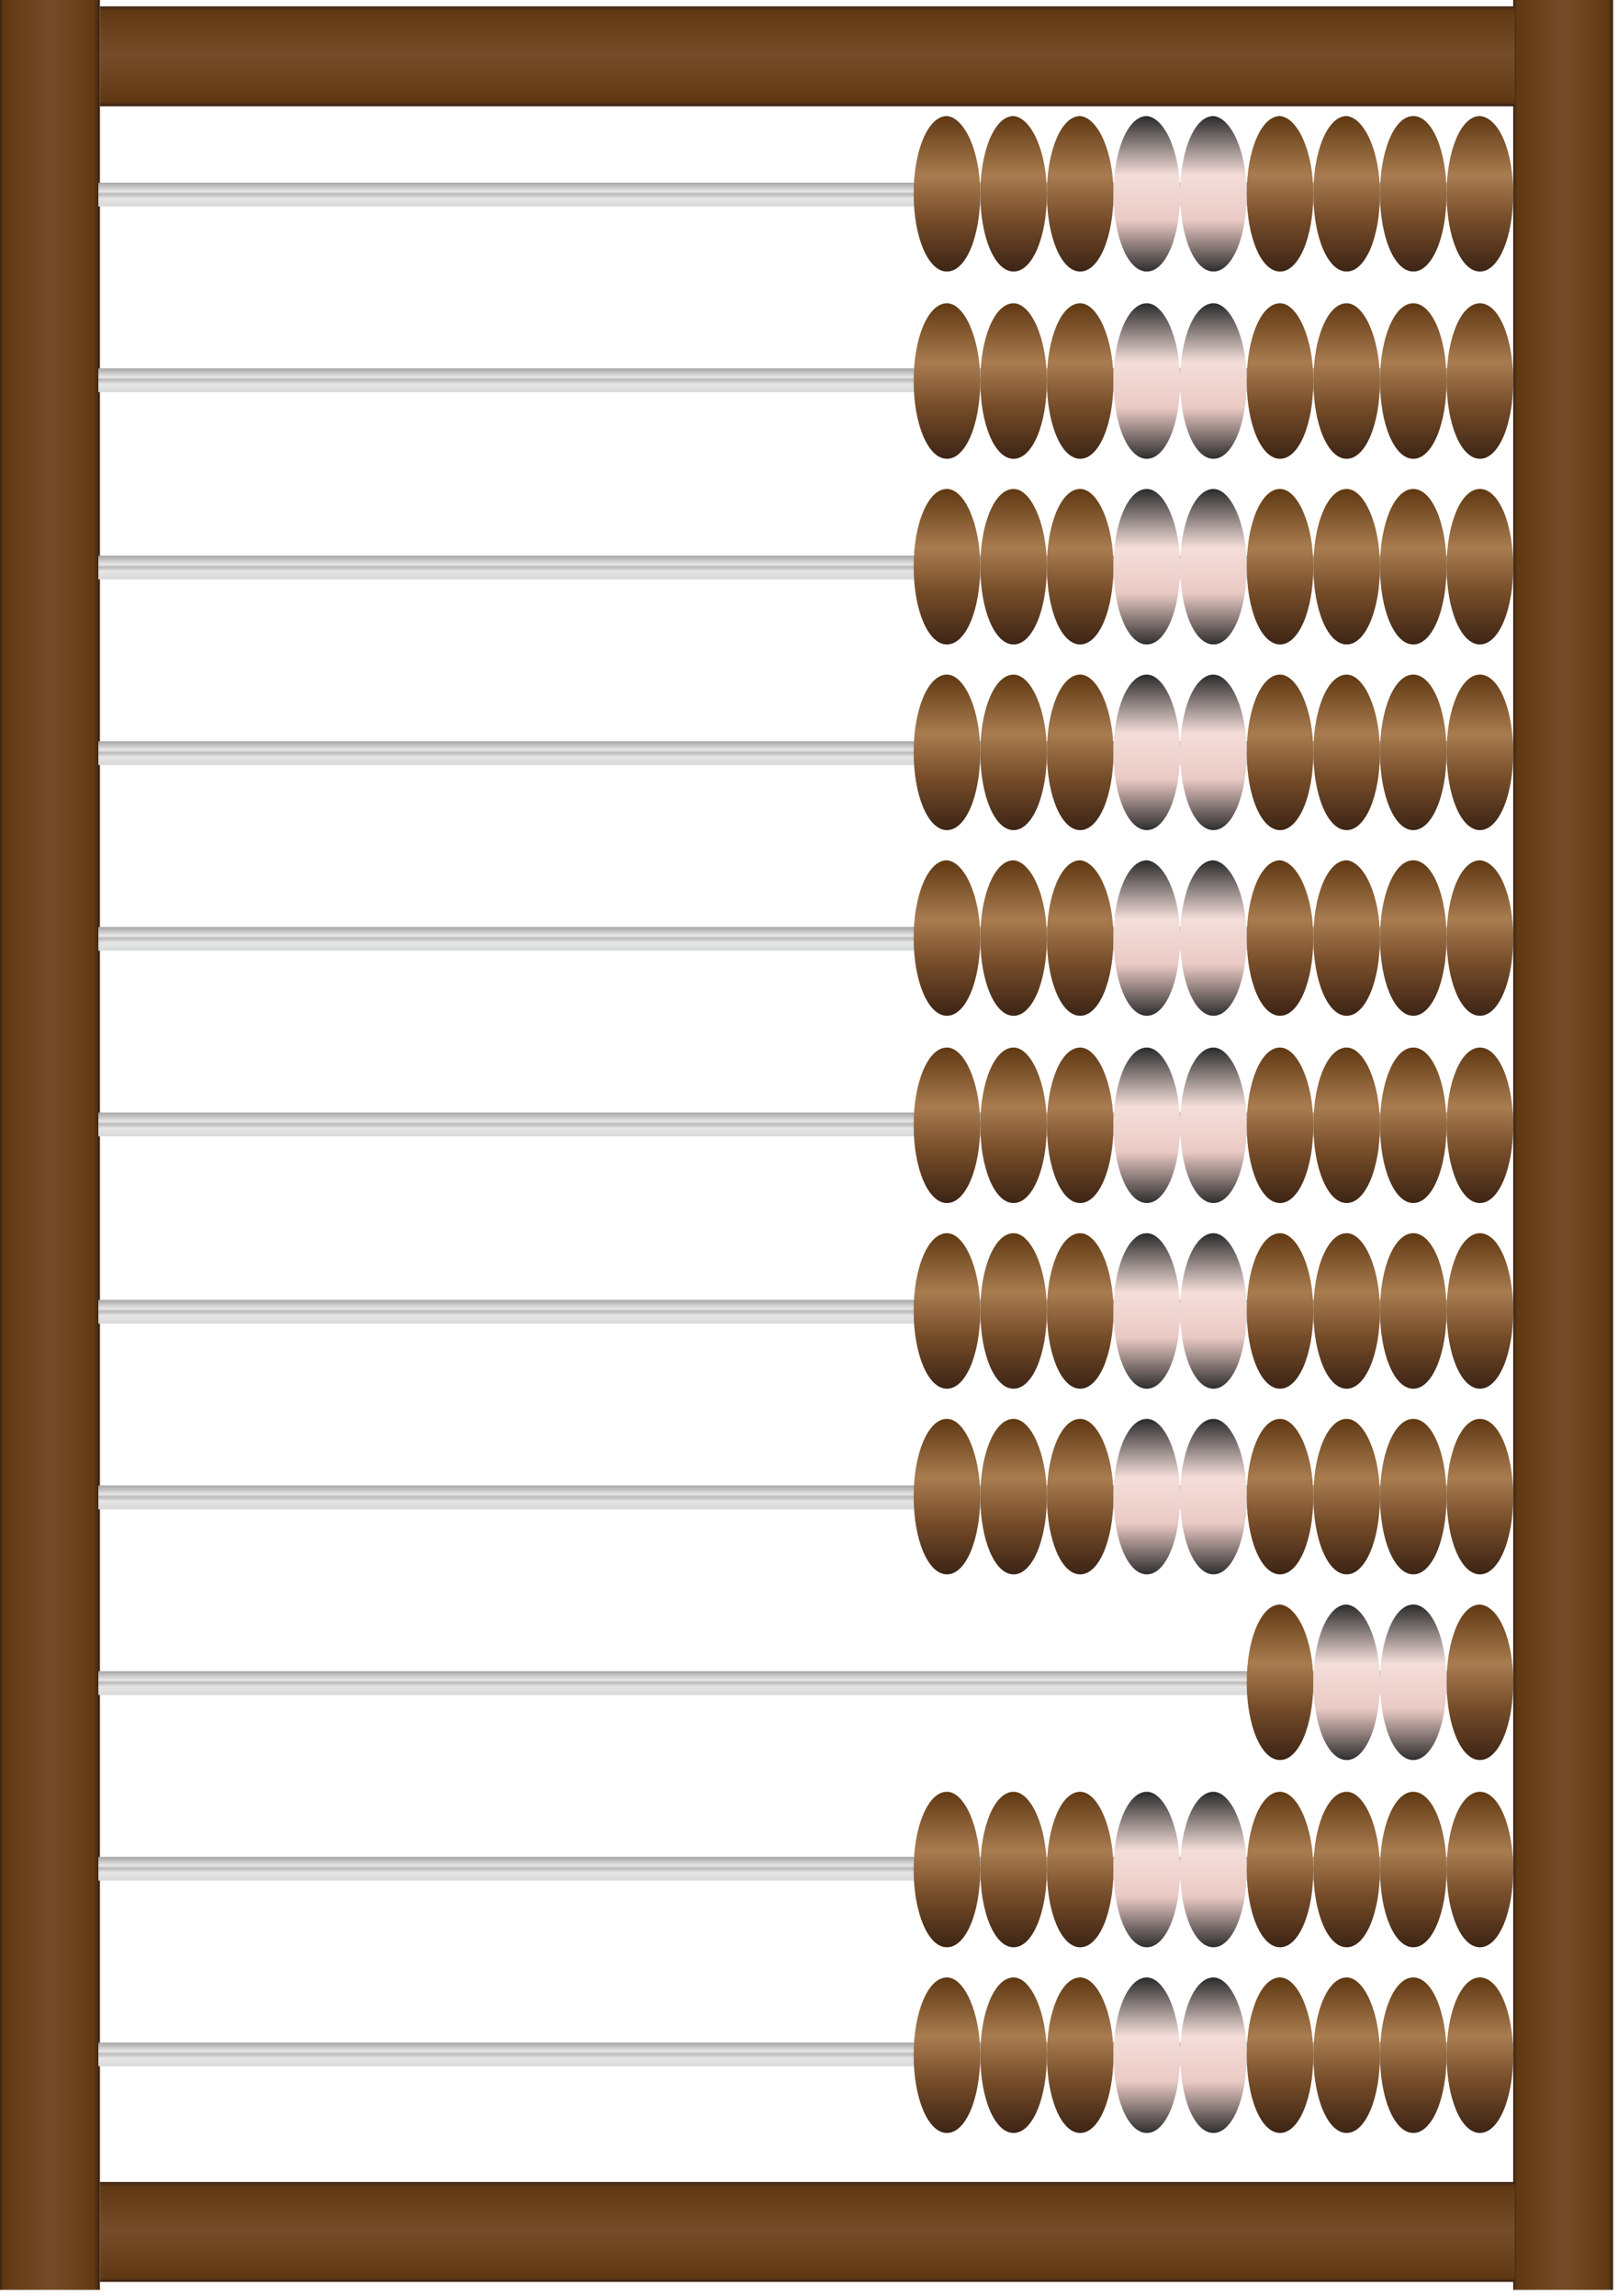 <svg width="263" height="373" viewBox="0 0 263 373" fill="none" xmlns="http://www.w3.org/2000/svg">
<path d="M16.243 0H0V372.043H16.243V0Z" fill="url(#paint0_linear)"/>
<path d="M262.205 0H245.962V372.043H262.205V0Z" fill="url(#paint1_linear)"/>
<path d="M246.221 1.031H16.24V17.274H246.221V1.031Z" fill="url(#paint2_linear)"/>
<path d="M246.221 354.511H16.24V370.754H246.221V354.511Z" fill="url(#paint3_linear)"/>
<path d="M245.971 29.681H15.99V33.548H245.971V29.681Z" fill="url(#paint4_linear)"/>
<path d="M159.336 31.486C159.336 38.447 157.016 44.12 153.922 44.12C150.828 44.12 148.508 38.447 148.508 31.486C148.508 24.525 150.828 18.852 153.922 18.852C156.758 19.11 159.336 24.525 159.336 31.486Z" fill="url(#paint5_linear)"/>
<path d="M170.169 31.486C170.169 38.447 167.848 44.12 164.754 44.12C161.66 44.12 159.34 38.447 159.34 31.486C159.34 24.525 161.66 18.852 164.754 18.852C167.59 19.11 170.169 24.525 170.169 31.486Z" fill="url(#paint6_linear)"/>
<path d="M180.995 31.486C180.995 38.447 178.674 44.12 175.58 44.12C172.486 44.12 170.166 38.447 170.166 31.486C170.166 24.525 172.486 18.852 175.58 18.852C178.416 19.11 180.995 24.525 180.995 31.486Z" fill="url(#paint7_linear)"/>
<path d="M191.827 31.486C191.827 38.447 189.506 44.12 186.412 44.12C183.318 44.12 180.998 38.447 180.998 31.486C180.998 24.525 183.318 18.852 186.412 18.852C189.249 19.11 191.827 24.525 191.827 31.486Z" fill="url(#paint8_linear)"/>
<path d="M202.655 31.486C202.655 38.447 200.334 44.12 197.241 44.12C194.147 44.12 191.826 38.447 191.826 31.486C191.826 24.525 194.147 18.852 197.241 18.852C200.077 19.11 202.655 24.525 202.655 31.486Z" fill="url(#paint9_linear)"/>
<path d="M213.479 31.486C213.479 38.447 211.159 44.12 208.065 44.12C204.971 44.12 202.65 38.447 202.65 31.486C202.65 24.525 204.971 18.852 208.065 18.852C210.901 19.11 213.479 24.525 213.479 31.486Z" fill="url(#paint10_linear)"/>
<path d="M224.311 31.486C224.311 38.447 221.991 44.12 218.897 44.12C215.803 44.12 213.482 38.447 213.482 31.486C213.482 24.525 215.803 18.852 218.897 18.852C221.733 19.11 224.311 24.525 224.311 31.486Z" fill="url(#paint11_linear)"/>
<path d="M235.139 31.486C235.139 38.447 232.819 44.12 229.725 44.12C226.631 44.12 224.311 38.447 224.311 31.486C224.311 24.525 226.631 18.852 229.725 18.852C232.819 18.852 235.139 24.525 235.139 31.486Z" fill="url(#paint12_linear)"/>
<path d="M245.969 31.486C245.969 38.447 243.649 44.12 240.555 44.12C237.461 44.12 235.141 38.447 235.141 31.486C235.141 24.525 237.461 18.852 240.555 18.852C243.649 19.11 245.969 24.525 245.969 31.486Z" fill="url(#paint13_linear)"/>
<path d="M245.971 59.847H15.99V63.714H245.971V59.847Z" fill="url(#paint14_linear)"/>
<path d="M159.336 61.91C159.336 68.871 157.016 74.543 153.922 74.543C150.828 74.543 148.508 68.871 148.508 61.91C148.508 54.949 150.828 49.276 153.922 49.276C156.758 49.276 159.336 54.949 159.336 61.91Z" fill="url(#paint15_linear)"/>
<path d="M170.169 61.91C170.169 68.871 167.848 74.543 164.754 74.543C161.66 74.543 159.34 68.871 159.34 61.91C159.34 54.949 161.66 49.276 164.754 49.276C167.59 49.276 170.169 54.949 170.169 61.91Z" fill="url(#paint16_linear)"/>
<path d="M180.995 61.91C180.995 68.871 178.674 74.543 175.58 74.543C172.486 74.543 170.166 68.871 170.166 61.91C170.166 54.949 172.486 49.276 175.58 49.276C178.416 49.276 180.995 54.949 180.995 61.91Z" fill="url(#paint17_linear)"/>
<path d="M191.827 61.91C191.827 68.871 189.506 74.543 186.412 74.543C183.318 74.543 180.998 68.871 180.998 61.91C180.998 54.949 183.318 49.276 186.412 49.276C189.249 49.276 191.827 54.949 191.827 61.91Z" fill="url(#paint18_linear)"/>
<path d="M202.655 61.91C202.655 68.871 200.334 74.543 197.241 74.543C194.147 74.543 191.826 68.871 191.826 61.91C191.826 54.949 194.147 49.276 197.241 49.276C200.077 49.276 202.655 54.949 202.655 61.91Z" fill="url(#paint19_linear)"/>
<path d="M213.479 61.91C213.479 68.871 211.159 74.543 208.065 74.543C204.971 74.543 202.65 68.871 202.65 61.91C202.65 54.949 204.971 49.276 208.065 49.276C210.901 49.276 213.479 54.949 213.479 61.91Z" fill="url(#paint20_linear)"/>
<path d="M224.311 61.91C224.311 68.871 221.991 74.543 218.897 74.543C215.803 74.543 213.482 68.871 213.482 61.91C213.482 54.949 215.803 49.276 218.897 49.276C221.733 49.276 224.311 54.949 224.311 61.91Z" fill="url(#paint21_linear)"/>
<path d="M235.139 61.91C235.139 68.871 232.819 74.543 229.725 74.543C226.631 74.543 224.311 68.871 224.311 61.91C224.311 54.949 226.631 49.276 229.725 49.276C232.819 49.276 235.139 54.949 235.139 61.91Z" fill="url(#paint22_linear)"/>
<path d="M245.969 61.91C245.969 68.871 243.649 74.543 240.555 74.543C237.461 74.543 235.141 68.871 235.141 61.91C235.141 54.949 237.461 49.276 240.555 49.276C243.649 49.276 245.969 54.949 245.969 61.91Z" fill="url(#paint23_linear)"/>
<path d="M245.971 90.27H15.99V94.138H245.971V90.27Z" fill="url(#paint24_linear)"/>
<path d="M159.336 92.075C159.336 99.036 157.016 104.709 153.922 104.709C150.828 104.709 148.508 99.036 148.508 92.075C148.508 85.114 150.828 79.442 153.922 79.442C156.758 79.442 159.336 85.114 159.336 92.075Z" fill="url(#paint25_linear)"/>
<path d="M170.169 92.075C170.169 99.036 167.848 104.709 164.754 104.709C161.66 104.709 159.34 99.036 159.34 92.075C159.34 85.114 161.66 79.442 164.754 79.442C167.59 79.442 170.169 85.114 170.169 92.075Z" fill="url(#paint26_linear)"/>
<path d="M180.995 92.075C180.995 99.036 178.674 104.709 175.58 104.709C172.486 104.709 170.166 99.036 170.166 92.075C170.166 85.114 172.486 79.442 175.58 79.442C178.416 79.442 180.995 85.114 180.995 92.075Z" fill="url(#paint27_linear)"/>
<path d="M191.827 92.075C191.827 99.036 189.506 104.709 186.412 104.709C183.318 104.709 180.998 99.036 180.998 92.075C180.998 85.114 183.318 79.442 186.412 79.442C189.249 79.442 191.827 85.114 191.827 92.075Z" fill="url(#paint28_linear)"/>
<path d="M202.655 92.075C202.655 99.036 200.334 104.709 197.241 104.709C194.147 104.709 191.826 99.036 191.826 92.075C191.826 85.114 194.147 79.442 197.241 79.442C200.077 79.442 202.655 85.114 202.655 92.075Z" fill="url(#paint29_linear)"/>
<path d="M213.479 92.075C213.479 99.036 211.159 104.709 208.065 104.709C204.971 104.709 202.65 99.036 202.65 92.075C202.65 85.114 204.971 79.442 208.065 79.442C210.901 79.442 213.479 85.114 213.479 92.075Z" fill="url(#paint30_linear)"/>
<path d="M224.311 92.075C224.311 99.036 221.991 104.709 218.897 104.709C215.803 104.709 213.482 99.036 213.482 92.075C213.482 85.114 215.803 79.442 218.897 79.442C221.733 79.442 224.311 85.114 224.311 92.075Z" fill="url(#paint31_linear)"/>
<path d="M235.139 92.075C235.139 99.036 232.819 104.709 229.725 104.709C226.631 104.709 224.311 99.036 224.311 92.075C224.311 85.114 226.631 79.442 229.725 79.442C232.819 79.442 235.139 85.114 235.139 92.075Z" fill="url(#paint32_linear)"/>
<path d="M245.969 92.075C245.969 99.036 243.649 104.709 240.555 104.709C237.461 104.709 235.141 99.036 235.141 92.075C235.141 85.114 237.461 79.442 240.555 79.442C243.649 79.442 245.969 85.114 245.969 92.075Z" fill="url(#paint33_linear)"/>
<path d="M245.971 120.436H15.99V124.303H245.971V120.436Z" fill="url(#paint34_linear)"/>
<path d="M159.336 122.241C159.336 129.202 157.016 134.874 153.922 134.874C150.828 134.874 148.508 129.202 148.508 122.241C148.508 115.28 150.828 109.607 153.922 109.607C156.758 109.607 159.336 115.28 159.336 122.241Z" fill="url(#paint35_linear)"/>
<path d="M170.169 122.241C170.169 129.202 167.848 134.874 164.754 134.874C161.66 134.874 159.34 129.202 159.34 122.241C159.34 115.28 161.66 109.607 164.754 109.607C167.59 109.607 170.169 115.28 170.169 122.241Z" fill="url(#paint36_linear)"/>
<path d="M180.995 122.241C180.995 129.202 178.674 134.874 175.58 134.874C172.486 134.874 170.166 129.202 170.166 122.241C170.166 115.28 172.486 109.607 175.58 109.607C178.416 109.607 180.995 115.28 180.995 122.241Z" fill="url(#paint37_linear)"/>
<path d="M191.827 122.241C191.827 129.202 189.506 134.874 186.412 134.874C183.318 134.874 180.998 129.202 180.998 122.241C180.998 115.28 183.318 109.607 186.412 109.607C189.249 109.607 191.827 115.28 191.827 122.241Z" fill="url(#paint38_linear)"/>
<path d="M202.655 122.241C202.655 129.202 200.334 134.874 197.241 134.874C194.147 134.874 191.826 129.202 191.826 122.241C191.826 115.28 194.147 109.607 197.241 109.607C200.077 109.607 202.655 115.28 202.655 122.241Z" fill="url(#paint39_linear)"/>
<path d="M213.479 122.241C213.479 129.202 211.159 134.874 208.065 134.874C204.971 134.874 202.65 129.202 202.65 122.241C202.65 115.28 204.971 109.607 208.065 109.607C210.901 109.607 213.479 115.28 213.479 122.241Z" fill="url(#paint40_linear)"/>
<path d="M224.311 122.241C224.311 129.202 221.991 134.874 218.897 134.874C215.803 134.874 213.482 129.202 213.482 122.241C213.482 115.28 215.803 109.607 218.897 109.607C221.733 109.607 224.311 115.28 224.311 122.241Z" fill="url(#paint41_linear)"/>
<path d="M235.139 122.241C235.139 129.202 232.819 134.874 229.725 134.874C226.631 134.874 224.311 129.202 224.311 122.241C224.311 115.28 226.631 109.607 229.725 109.607C232.819 109.607 235.139 115.28 235.139 122.241Z" fill="url(#paint42_linear)"/>
<path d="M245.969 122.241C245.969 129.202 243.649 134.874 240.555 134.874C237.461 134.874 235.141 129.202 235.141 122.241C235.141 115.28 237.461 109.607 240.555 109.607C243.649 109.607 245.969 115.28 245.969 122.241Z" fill="url(#paint43_linear)"/>
<path d="M245.971 150.602H15.99V154.469H245.971V150.602Z" fill="url(#paint44_linear)"/>
<path d="M159.336 152.407C159.336 159.368 157.016 165.04 153.922 165.04C150.828 165.04 148.508 159.368 148.508 152.407C148.508 145.445 150.828 139.773 153.922 139.773C156.758 140.031 159.336 145.445 159.336 152.407Z" fill="url(#paint45_linear)"/>
<path d="M170.169 152.407C170.169 159.368 167.848 165.04 164.754 165.04C161.66 165.04 159.34 159.368 159.34 152.407C159.34 145.445 161.66 139.773 164.754 139.773C167.59 140.031 170.169 145.445 170.169 152.407Z" fill="url(#paint46_linear)"/>
<path d="M180.995 152.407C180.995 159.368 178.674 165.04 175.58 165.04C172.486 165.04 170.166 159.368 170.166 152.407C170.166 145.445 172.486 139.773 175.58 139.773C178.416 140.031 180.995 145.445 180.995 152.407Z" fill="url(#paint47_linear)"/>
<path d="M191.827 152.407C191.827 159.368 189.506 165.04 186.412 165.04C183.318 165.04 180.998 159.368 180.998 152.407C180.998 145.445 183.318 139.773 186.412 139.773C189.249 140.031 191.827 145.445 191.827 152.407Z" fill="url(#paint48_linear)"/>
<path d="M202.655 152.407C202.655 159.368 200.334 165.04 197.241 165.04C194.147 165.04 191.826 159.368 191.826 152.407C191.826 145.445 194.147 139.773 197.241 139.773C200.077 140.031 202.655 145.445 202.655 152.407Z" fill="url(#paint49_linear)"/>
<path d="M213.479 152.407C213.479 159.368 211.159 165.04 208.065 165.04C204.971 165.04 202.65 159.368 202.65 152.407C202.65 145.445 204.971 139.773 208.065 139.773C210.901 140.031 213.479 145.445 213.479 152.407Z" fill="url(#paint50_linear)"/>
<path d="M224.311 152.407C224.311 159.368 221.991 165.04 218.897 165.04C215.803 165.04 213.482 159.368 213.482 152.407C213.482 145.445 215.803 139.773 218.897 139.773C221.733 140.031 224.311 145.445 224.311 152.407Z" fill="url(#paint51_linear)"/>
<path d="M235.139 152.407C235.139 159.368 232.819 165.04 229.725 165.04C226.631 165.04 224.311 159.368 224.311 152.407C224.311 145.445 226.631 139.773 229.725 139.773C232.819 139.773 235.139 145.445 235.139 152.407Z" fill="url(#paint52_linear)"/>
<path d="M245.969 152.407C245.969 159.368 243.649 165.04 240.555 165.04C237.461 165.04 235.141 159.368 235.141 152.407C235.141 145.445 237.461 139.773 240.555 139.773C243.649 140.031 245.969 145.445 245.969 152.407Z" fill="url(#paint53_linear)"/>
<path d="M245.971 180.768H15.99V184.635H245.971V180.768Z" fill="url(#paint54_linear)"/>
<path d="M159.336 182.83C159.336 189.792 157.016 195.464 153.922 195.464C150.828 195.464 148.508 189.792 148.508 182.83C148.508 175.869 150.828 170.197 153.922 170.197C156.758 170.197 159.336 175.869 159.336 182.83Z" fill="url(#paint55_linear)"/>
<path d="M170.169 182.83C170.169 189.792 167.848 195.464 164.754 195.464C161.66 195.464 159.34 189.792 159.34 182.83C159.34 175.869 161.66 170.197 164.754 170.197C167.59 170.197 170.169 175.869 170.169 182.83Z" fill="url(#paint56_linear)"/>
<path d="M180.995 182.83C180.995 189.792 178.674 195.464 175.58 195.464C172.486 195.464 170.166 189.792 170.166 182.83C170.166 175.869 172.486 170.197 175.58 170.197C178.416 170.197 180.995 175.869 180.995 182.83Z" fill="url(#paint57_linear)"/>
<path d="M191.827 182.83C191.827 189.792 189.506 195.464 186.412 195.464C183.318 195.464 180.998 189.792 180.998 182.83C180.998 175.869 183.318 170.197 186.412 170.197C189.249 170.197 191.827 175.869 191.827 182.83Z" fill="url(#paint58_linear)"/>
<path d="M202.655 182.83C202.655 189.792 200.334 195.464 197.241 195.464C194.147 195.464 191.826 189.792 191.826 182.83C191.826 175.869 194.147 170.197 197.241 170.197C200.077 170.197 202.655 175.869 202.655 182.83Z" fill="url(#paint59_linear)"/>
<path d="M213.479 182.83C213.479 189.792 211.159 195.464 208.065 195.464C204.971 195.464 202.65 189.792 202.65 182.83C202.65 175.869 204.971 170.197 208.065 170.197C210.901 170.197 213.479 175.869 213.479 182.83Z" fill="url(#paint60_linear)"/>
<path d="M224.311 182.83C224.311 189.792 221.991 195.464 218.897 195.464C215.803 195.464 213.482 189.792 213.482 182.83C213.482 175.869 215.803 170.197 218.897 170.197C221.733 170.197 224.311 175.869 224.311 182.83Z" fill="url(#paint61_linear)"/>
<path d="M235.139 182.83C235.139 189.792 232.819 195.464 229.725 195.464C226.631 195.464 224.311 189.792 224.311 182.83C224.311 175.869 226.631 170.197 229.725 170.197C232.819 170.197 235.139 175.869 235.139 182.83Z" fill="url(#paint62_linear)"/>
<path d="M245.969 182.83C245.969 189.792 243.649 195.464 240.555 195.464C237.461 195.464 235.141 189.792 235.141 182.83C235.141 175.869 237.461 170.197 240.555 170.197C243.649 170.197 245.969 175.869 245.969 182.83Z" fill="url(#paint63_linear)"/>
<path d="M245.971 211.191H15.99V215.058H245.971V211.191Z" fill="url(#paint64_linear)"/>
<path d="M159.336 212.996C159.336 219.957 157.016 225.629 153.922 225.629C150.828 225.629 148.508 219.957 148.508 212.996C148.508 206.034 150.828 200.362 153.922 200.362C156.758 200.362 159.336 206.034 159.336 212.996Z" fill="url(#paint65_linear)"/>
<path d="M170.169 212.996C170.169 219.957 167.848 225.629 164.754 225.629C161.66 225.629 159.34 219.957 159.34 212.996C159.34 206.034 161.66 200.362 164.754 200.362C167.59 200.362 170.169 206.034 170.169 212.996Z" fill="url(#paint66_linear)"/>
<path d="M180.995 212.996C180.995 219.957 178.674 225.629 175.58 225.629C172.486 225.629 170.166 219.957 170.166 212.996C170.166 206.034 172.486 200.362 175.58 200.362C178.416 200.362 180.995 206.034 180.995 212.996Z" fill="url(#paint67_linear)"/>
<path d="M191.827 212.996C191.827 219.957 189.506 225.629 186.412 225.629C183.318 225.629 180.998 219.957 180.998 212.996C180.998 206.034 183.318 200.362 186.412 200.362C189.249 200.362 191.827 206.034 191.827 212.996Z" fill="url(#paint68_linear)"/>
<path d="M202.655 212.996C202.655 219.957 200.334 225.629 197.241 225.629C194.147 225.629 191.826 219.957 191.826 212.996C191.826 206.034 194.147 200.362 197.241 200.362C200.077 200.362 202.655 206.034 202.655 212.996Z" fill="url(#paint69_linear)"/>
<path d="M213.479 212.996C213.479 219.957 211.159 225.629 208.065 225.629C204.971 225.629 202.65 219.957 202.65 212.996C202.65 206.034 204.971 200.362 208.065 200.362C210.901 200.362 213.479 206.034 213.479 212.996Z" fill="url(#paint70_linear)"/>
<path d="M224.311 212.996C224.311 219.957 221.991 225.629 218.897 225.629C215.803 225.629 213.482 219.957 213.482 212.996C213.482 206.034 215.803 200.362 218.897 200.362C221.733 200.362 224.311 206.034 224.311 212.996Z" fill="url(#paint71_linear)"/>
<path d="M235.139 212.996C235.139 219.957 232.819 225.629 229.725 225.629C226.631 225.629 224.311 219.957 224.311 212.996C224.311 206.034 226.631 200.362 229.725 200.362C232.819 200.362 235.139 206.034 235.139 212.996Z" fill="url(#paint72_linear)"/>
<path d="M245.969 212.996C245.969 219.957 243.649 225.629 240.555 225.629C237.461 225.629 235.141 219.957 235.141 212.996C235.141 206.034 237.461 200.362 240.555 200.362C243.649 200.362 245.969 206.034 245.969 212.996Z" fill="url(#paint73_linear)"/>
<path d="M245.971 241.357H15.99V245.224H245.971V241.357Z" fill="url(#paint74_linear)"/>
<path d="M159.336 243.161C159.336 250.123 157.016 255.795 153.922 255.795C150.828 255.795 148.508 250.123 148.508 243.161C148.508 236.2 150.828 230.528 153.922 230.528C156.758 230.528 159.336 236.2 159.336 243.161Z" fill="url(#paint75_linear)"/>
<path d="M170.169 243.161C170.169 250.123 167.848 255.795 164.754 255.795C161.66 255.795 159.34 250.123 159.34 243.161C159.34 236.2 161.66 230.528 164.754 230.528C167.59 230.528 170.169 236.2 170.169 243.161Z" fill="url(#paint76_linear)"/>
<path d="M180.995 243.161C180.995 250.123 178.674 255.795 175.58 255.795C172.486 255.795 170.166 250.123 170.166 243.161C170.166 236.2 172.486 230.528 175.58 230.528C178.416 230.528 180.995 236.2 180.995 243.161Z" fill="url(#paint77_linear)"/>
<path d="M191.827 243.161C191.827 250.123 189.506 255.795 186.412 255.795C183.318 255.795 180.998 250.123 180.998 243.161C180.998 236.2 183.318 230.528 186.412 230.528C189.249 230.528 191.827 236.2 191.827 243.161Z" fill="url(#paint78_linear)"/>
<path d="M202.655 243.161C202.655 250.123 200.334 255.795 197.241 255.795C194.147 255.795 191.826 250.123 191.826 243.161C191.826 236.2 194.147 230.528 197.241 230.528C200.077 230.528 202.655 236.2 202.655 243.161Z" fill="url(#paint79_linear)"/>
<path d="M213.479 243.161C213.479 250.123 211.159 255.795 208.065 255.795C204.971 255.795 202.65 250.123 202.65 243.161C202.65 236.2 204.971 230.528 208.065 230.528C210.901 230.528 213.479 236.2 213.479 243.161Z" fill="url(#paint80_linear)"/>
<path d="M224.311 243.161C224.311 250.123 221.991 255.795 218.897 255.795C215.803 255.795 213.482 250.123 213.482 243.161C213.482 236.2 215.803 230.528 218.897 230.528C221.733 230.528 224.311 236.2 224.311 243.161Z" fill="url(#paint81_linear)"/>
<path d="M235.139 243.161C235.139 250.123 232.819 255.795 229.725 255.795C226.631 255.795 224.311 250.123 224.311 243.161C224.311 236.2 226.631 230.528 229.725 230.528C232.819 230.528 235.139 236.2 235.139 243.161Z" fill="url(#paint82_linear)"/>
<path d="M245.969 243.161C245.969 250.123 243.649 255.795 240.555 255.795C237.461 255.795 235.141 250.123 235.141 243.161C235.141 236.2 237.461 230.528 240.555 230.528C243.649 230.528 245.969 236.2 245.969 243.161Z" fill="url(#paint83_linear)"/>
<path d="M245.971 271.522H15.99V275.39H245.971V271.522Z" fill="url(#paint84_linear)"/>
<path d="M213.479 273.327C213.479 280.288 211.159 285.961 208.065 285.961C204.971 285.961 202.65 280.288 202.65 273.327C202.65 266.366 204.971 260.694 208.065 260.694C210.901 260.951 213.479 266.366 213.479 273.327Z" fill="url(#paint85_linear)"/>
<path d="M224.311 273.327C224.311 280.288 221.991 285.961 218.897 285.961C215.803 285.961 213.482 280.288 213.482 273.327C213.482 266.366 215.803 260.694 218.897 260.694C221.733 260.951 224.311 266.366 224.311 273.327Z" fill="url(#paint86_linear)"/>
<path d="M235.139 273.327C235.139 280.288 232.819 285.961 229.725 285.961C226.631 285.961 224.311 280.288 224.311 273.327C224.311 266.366 226.631 260.694 229.725 260.694C232.819 260.694 235.139 266.366 235.139 273.327Z" fill="url(#paint87_linear)"/>
<path d="M245.969 273.327C245.969 280.288 243.649 285.961 240.555 285.961C237.461 285.961 235.141 280.288 235.141 273.327C235.141 266.366 237.461 260.694 240.555 260.694C243.649 260.951 245.969 266.366 245.969 273.327Z" fill="url(#paint88_linear)"/>
<path d="M245.971 301.688H15.99V305.555H245.971V301.688Z" fill="url(#paint89_linear)"/>
<path d="M159.336 303.751C159.336 310.712 157.016 316.384 153.922 316.384C150.828 316.384 148.508 310.712 148.508 303.751C148.508 296.789 150.828 291.117 153.922 291.117C156.758 291.117 159.336 296.789 159.336 303.751Z" fill="url(#paint90_linear)"/>
<path d="M170.169 303.751C170.169 310.712 167.848 316.384 164.754 316.384C161.66 316.384 159.34 310.712 159.34 303.751C159.34 296.789 161.66 291.117 164.754 291.117C167.59 291.117 170.169 296.789 170.169 303.751Z" fill="url(#paint91_linear)"/>
<path d="M180.995 303.751C180.995 310.712 178.674 316.384 175.58 316.384C172.486 316.384 170.166 310.712 170.166 303.751C170.166 296.789 172.486 291.117 175.58 291.117C178.416 291.117 180.995 296.789 180.995 303.751Z" fill="url(#paint92_linear)"/>
<path d="M191.827 303.751C191.827 310.712 189.506 316.384 186.412 316.384C183.318 316.384 180.998 310.712 180.998 303.751C180.998 296.789 183.318 291.117 186.412 291.117C189.249 291.117 191.827 296.789 191.827 303.751Z" fill="url(#paint93_linear)"/>
<path d="M202.655 303.751C202.655 310.712 200.334 316.384 197.241 316.384C194.147 316.384 191.826 310.712 191.826 303.751C191.826 296.789 194.147 291.117 197.241 291.117C200.077 291.117 202.655 296.789 202.655 303.751Z" fill="url(#paint94_linear)"/>
<path d="M213.479 303.751C213.479 310.712 211.159 316.384 208.065 316.384C204.971 316.384 202.65 310.712 202.65 303.751C202.65 296.789 204.971 291.117 208.065 291.117C210.901 291.117 213.479 296.789 213.479 303.751Z" fill="url(#paint95_linear)"/>
<path d="M224.311 303.751C224.311 310.712 221.991 316.384 218.897 316.384C215.803 316.384 213.482 310.712 213.482 303.751C213.482 296.789 215.803 291.117 218.897 291.117C221.733 291.117 224.311 296.789 224.311 303.751Z" fill="url(#paint96_linear)"/>
<path d="M235.139 303.751C235.139 310.712 232.819 316.384 229.725 316.384C226.631 316.384 224.311 310.712 224.311 303.751C224.311 296.789 226.631 291.117 229.725 291.117C232.819 291.117 235.139 296.789 235.139 303.751Z" fill="url(#paint97_linear)"/>
<path d="M245.969 303.751C245.969 310.712 243.649 316.384 240.555 316.384C237.461 316.384 235.141 310.712 235.141 303.751C235.141 296.789 237.461 291.117 240.555 291.117C243.649 291.117 245.969 296.789 245.969 303.751Z" fill="url(#paint98_linear)"/>
<path d="M245.971 331.854H15.99V335.721H245.971V331.854Z" fill="url(#paint99_linear)"/>
<path d="M159.336 333.916C159.336 340.878 157.016 346.55 153.922 346.55C150.828 346.55 148.508 340.878 148.508 333.916C148.508 326.955 150.828 321.283 153.922 321.283C156.758 321.283 159.336 326.955 159.336 333.916Z" fill="url(#paint100_linear)"/>
<path d="M170.169 333.916C170.169 340.878 167.848 346.55 164.754 346.55C161.66 346.55 159.34 340.878 159.34 333.916C159.34 326.955 161.66 321.283 164.754 321.283C167.59 321.283 170.169 326.955 170.169 333.916Z" fill="url(#paint101_linear)"/>
<path d="M180.995 333.916C180.995 340.878 178.674 346.55 175.58 346.55C172.486 346.55 170.166 340.878 170.166 333.916C170.166 326.955 172.486 321.283 175.58 321.283C178.416 321.283 180.995 326.955 180.995 333.916Z" fill="url(#paint102_linear)"/>
<path d="M191.827 333.916C191.827 340.878 189.506 346.55 186.412 346.55C183.318 346.55 180.998 340.878 180.998 333.916C180.998 326.955 183.318 321.283 186.412 321.283C189.249 321.283 191.827 326.955 191.827 333.916Z" fill="url(#paint103_linear)"/>
<path d="M202.655 333.916C202.655 340.878 200.334 346.55 197.241 346.55C194.147 346.55 191.826 340.878 191.826 333.916C191.826 326.955 194.147 321.283 197.241 321.283C200.077 321.283 202.655 326.955 202.655 333.916Z" fill="url(#paint104_linear)"/>
<path d="M213.479 333.916C213.479 340.878 211.159 346.55 208.065 346.55C204.971 346.55 202.65 340.878 202.65 333.916C202.65 326.955 204.971 321.283 208.065 321.283C210.901 321.283 213.479 326.955 213.479 333.916Z" fill="url(#paint105_linear)"/>
<path d="M224.311 333.916C224.311 340.878 221.991 346.55 218.897 346.55C215.803 346.55 213.482 340.878 213.482 333.916C213.482 326.955 215.803 321.283 218.897 321.283C221.733 321.283 224.311 326.955 224.311 333.916Z" fill="url(#paint106_linear)"/>
<path d="M235.139 333.916C235.139 340.878 232.819 346.55 229.725 346.55C226.631 346.55 224.311 340.878 224.311 333.916C224.311 326.955 226.631 321.283 229.725 321.283C232.819 321.283 235.139 326.955 235.139 333.916Z" fill="url(#paint107_linear)"/>
<path d="M245.969 333.916C245.969 340.878 243.649 346.55 240.555 346.55C237.461 346.55 235.141 340.878 235.141 333.916C235.141 326.955 237.461 321.283 240.555 321.283C243.649 321.283 245.969 326.955 245.969 333.916Z" fill="url(#paint108_linear)"/>
<defs>
<linearGradient id="paint0_linear" x1="-0.008" y1="185.905" x2="16.144" y2="185.905" gradientUnits="userSpaceOnUse">
<stop stop-color="#3C2415"/>
<stop offset="0.036" stop-color="#603913"/>
<stop offset="0.509" stop-color="#754C29"/>
<stop offset="0.952" stop-color="#603913"/>
<stop offset="1" stop-color="#3C2415"/>
</linearGradient>
<linearGradient id="paint1_linear" x1="246.015" y1="185.905" x2="262.167" y2="185.905" gradientUnits="userSpaceOnUse">
<stop stop-color="#3C2415"/>
<stop offset="0.036" stop-color="#603913"/>
<stop offset="0.509" stop-color="#754C29"/>
<stop offset="0.952" stop-color="#603913"/>
<stop offset="1" stop-color="#3C2415"/>
</linearGradient>
<linearGradient id="paint2_linear" x1="131.079" y1="17.125" x2="131.079" y2="0.97" gradientUnits="userSpaceOnUse">
<stop stop-color="#3C2415"/>
<stop offset="0.036" stop-color="#603913"/>
<stop offset="0.509" stop-color="#754C29"/>
<stop offset="0.952" stop-color="#603913"/>
<stop offset="1" stop-color="#3C2415"/>
</linearGradient>
<linearGradient id="paint3_linear" x1="131.079" y1="370.692" x2="131.079" y2="354.54" gradientUnits="userSpaceOnUse">
<stop stop-color="#3C2415"/>
<stop offset="0.036" stop-color="#603913"/>
<stop offset="0.509" stop-color="#754C29"/>
<stop offset="0.952" stop-color="#603913"/>
<stop offset="1" stop-color="#3C2415"/>
</linearGradient>
<linearGradient id="paint4_linear" x1="131.023" y1="33.468" x2="131.023" y2="29.703" gradientUnits="userSpaceOnUse">
<stop stop-color="#D8D9DA"/>
<stop offset="0.333" stop-color="#E6E6E6"/>
<stop offset="0.509" stop-color="#BABABA"/>
<stop offset="0.624" stop-color="#E7E7E7"/>
<stop offset="1" stop-color="#A6A6A6"/>
</linearGradient>
<linearGradient id="paint5_linear" x1="153.797" y1="44.161" x2="153.797" y2="19.01" gradientUnits="userSpaceOnUse">
<stop stop-color="#3C2415"/>
<stop offset="0.333" stop-color="#754C29"/>
<stop offset="0.624" stop-color="#A97C50"/>
<stop offset="1" stop-color="#603913"/>
</linearGradient>
<linearGradient id="paint6_linear" x1="164.629" y1="44.161" x2="164.629" y2="19.01" gradientUnits="userSpaceOnUse">
<stop stop-color="#3C2415"/>
<stop offset="0.333" stop-color="#754C29"/>
<stop offset="0.624" stop-color="#A97C50"/>
<stop offset="1" stop-color="#603913"/>
</linearGradient>
<linearGradient id="paint7_linear" x1="175.455" y1="44.161" x2="175.455" y2="19.01" gradientUnits="userSpaceOnUse">
<stop stop-color="#3C2415"/>
<stop offset="0.333" stop-color="#754C29"/>
<stop offset="0.624" stop-color="#A97C50"/>
<stop offset="1" stop-color="#603913"/>
</linearGradient>
<linearGradient id="paint8_linear" x1="186.287" y1="44.161" x2="186.287" y2="19.01" gradientUnits="userSpaceOnUse">
<stop stop-color="#2D2D2D"/>
<stop offset="0.333" stop-color="#EACAC5"/>
<stop offset="0.624" stop-color="#F4DEDA"/>
<stop offset="1" stop-color="#2D2D2D"/>
</linearGradient>
<linearGradient id="paint9_linear" x1="197.115" y1="44.161" x2="197.115" y2="19.01" gradientUnits="userSpaceOnUse">
<stop stop-color="#2D2D2D"/>
<stop offset="0.333" stop-color="#EACAC5"/>
<stop offset="0.624" stop-color="#F4DEDA"/>
<stop offset="1" stop-color="#2D2D2D"/>
</linearGradient>
<linearGradient id="paint10_linear" x1="207.939" y1="44.161" x2="207.939" y2="19.01" gradientUnits="userSpaceOnUse">
<stop stop-color="#3C2415"/>
<stop offset="0.333" stop-color="#754C29"/>
<stop offset="0.624" stop-color="#A97C50"/>
<stop offset="1" stop-color="#603913"/>
</linearGradient>
<linearGradient id="paint11_linear" x1="218.771" y1="44.161" x2="218.771" y2="19.01" gradientUnits="userSpaceOnUse">
<stop stop-color="#3C2415"/>
<stop offset="0.333" stop-color="#754C29"/>
<stop offset="0.624" stop-color="#A97C50"/>
<stop offset="1" stop-color="#603913"/>
</linearGradient>
<linearGradient id="paint12_linear" x1="229.6" y1="44.161" x2="229.6" y2="19.01" gradientUnits="userSpaceOnUse">
<stop stop-color="#3C2415"/>
<stop offset="0.333" stop-color="#754C29"/>
<stop offset="0.624" stop-color="#A97C50"/>
<stop offset="1" stop-color="#603913"/>
</linearGradient>
<linearGradient id="paint13_linear" x1="240.43" y1="44.161" x2="240.43" y2="19.01" gradientUnits="userSpaceOnUse">
<stop stop-color="#3C2415"/>
<stop offset="0.333" stop-color="#754C29"/>
<stop offset="0.624" stop-color="#A97C50"/>
<stop offset="1" stop-color="#603913"/>
</linearGradient>
<linearGradient id="paint14_linear" x1="131.023" y1="63.633" x2="131.023" y2="59.869" gradientUnits="userSpaceOnUse">
<stop stop-color="#D8D9DA"/>
<stop offset="0.333" stop-color="#E6E6E6"/>
<stop offset="0.509" stop-color="#BABABA"/>
<stop offset="0.624" stop-color="#E7E7E7"/>
<stop offset="1" stop-color="#A6A6A6"/>
</linearGradient>
<linearGradient id="paint15_linear" x1="153.797" y1="74.585" x2="153.797" y2="49.434" gradientUnits="userSpaceOnUse">
<stop stop-color="#3C2415"/>
<stop offset="0.333" stop-color="#754C29"/>
<stop offset="0.624" stop-color="#A97C50"/>
<stop offset="1" stop-color="#603913"/>
</linearGradient>
<linearGradient id="paint16_linear" x1="164.629" y1="74.585" x2="164.629" y2="49.434" gradientUnits="userSpaceOnUse">
<stop stop-color="#3C2415"/>
<stop offset="0.333" stop-color="#754C29"/>
<stop offset="0.624" stop-color="#A97C50"/>
<stop offset="1" stop-color="#603913"/>
</linearGradient>
<linearGradient id="paint17_linear" x1="175.455" y1="74.585" x2="175.455" y2="49.434" gradientUnits="userSpaceOnUse">
<stop stop-color="#3C2415"/>
<stop offset="0.333" stop-color="#754C29"/>
<stop offset="0.624" stop-color="#A97C50"/>
<stop offset="1" stop-color="#603913"/>
</linearGradient>
<linearGradient id="paint18_linear" x1="186.287" y1="74.585" x2="186.287" y2="49.434" gradientUnits="userSpaceOnUse">
<stop stop-color="#2D2D2D"/>
<stop offset="0.333" stop-color="#EACAC5"/>
<stop offset="0.624" stop-color="#F4DEDA"/>
<stop offset="1" stop-color="#2D2D2D"/>
</linearGradient>
<linearGradient id="paint19_linear" x1="197.115" y1="74.585" x2="197.115" y2="49.434" gradientUnits="userSpaceOnUse">
<stop stop-color="#2D2D2D"/>
<stop offset="0.333" stop-color="#EACAC5"/>
<stop offset="0.624" stop-color="#F4DEDA"/>
<stop offset="1" stop-color="#2D2D2D"/>
</linearGradient>
<linearGradient id="paint20_linear" x1="207.939" y1="74.585" x2="207.939" y2="49.434" gradientUnits="userSpaceOnUse">
<stop stop-color="#3C2415"/>
<stop offset="0.333" stop-color="#754C29"/>
<stop offset="0.624" stop-color="#A97C50"/>
<stop offset="1" stop-color="#603913"/>
</linearGradient>
<linearGradient id="paint21_linear" x1="218.771" y1="74.585" x2="218.771" y2="49.434" gradientUnits="userSpaceOnUse">
<stop stop-color="#3C2415"/>
<stop offset="0.333" stop-color="#754C29"/>
<stop offset="0.624" stop-color="#A97C50"/>
<stop offset="1" stop-color="#603913"/>
</linearGradient>
<linearGradient id="paint22_linear" x1="229.6" y1="74.585" x2="229.6" y2="49.434" gradientUnits="userSpaceOnUse">
<stop stop-color="#3C2415"/>
<stop offset="0.333" stop-color="#754C29"/>
<stop offset="0.624" stop-color="#A97C50"/>
<stop offset="1" stop-color="#603913"/>
</linearGradient>
<linearGradient id="paint23_linear" x1="240.43" y1="74.585" x2="240.43" y2="49.434" gradientUnits="userSpaceOnUse">
<stop stop-color="#3C2415"/>
<stop offset="0.333" stop-color="#754C29"/>
<stop offset="0.624" stop-color="#A97C50"/>
<stop offset="1" stop-color="#603913"/>
</linearGradient>
<linearGradient id="paint24_linear" x1="131.023" y1="94.057" x2="131.023" y2="90.293" gradientUnits="userSpaceOnUse">
<stop stop-color="#D8D9DA"/>
<stop offset="0.333" stop-color="#E6E6E6"/>
<stop offset="0.509" stop-color="#BABABA"/>
<stop offset="0.624" stop-color="#E7E7E7"/>
<stop offset="1" stop-color="#A6A6A6"/>
</linearGradient>
<linearGradient id="paint25_linear" x1="153.797" y1="104.75" x2="153.797" y2="79.599" gradientUnits="userSpaceOnUse">
<stop stop-color="#3C2415"/>
<stop offset="0.333" stop-color="#754C29"/>
<stop offset="0.624" stop-color="#A97C50"/>
<stop offset="1" stop-color="#603913"/>
</linearGradient>
<linearGradient id="paint26_linear" x1="164.629" y1="104.75" x2="164.629" y2="79.599" gradientUnits="userSpaceOnUse">
<stop stop-color="#3C2415"/>
<stop offset="0.333" stop-color="#754C29"/>
<stop offset="0.624" stop-color="#A97C50"/>
<stop offset="1" stop-color="#603913"/>
</linearGradient>
<linearGradient id="paint27_linear" x1="175.455" y1="104.75" x2="175.455" y2="79.599" gradientUnits="userSpaceOnUse">
<stop stop-color="#3C2415"/>
<stop offset="0.333" stop-color="#754C29"/>
<stop offset="0.624" stop-color="#A97C50"/>
<stop offset="1" stop-color="#603913"/>
</linearGradient>
<linearGradient id="paint28_linear" x1="186.287" y1="104.75" x2="186.287" y2="79.599" gradientUnits="userSpaceOnUse">
<stop stop-color="#2D2D2D"/>
<stop offset="0.333" stop-color="#EACAC5"/>
<stop offset="0.624" stop-color="#F4DEDA"/>
<stop offset="1" stop-color="#2D2D2D"/>
</linearGradient>
<linearGradient id="paint29_linear" x1="197.115" y1="104.75" x2="197.115" y2="79.599" gradientUnits="userSpaceOnUse">
<stop stop-color="#2D2D2D"/>
<stop offset="0.333" stop-color="#EACAC5"/>
<stop offset="0.624" stop-color="#F4DEDA"/>
<stop offset="1" stop-color="#2D2D2D"/>
</linearGradient>
<linearGradient id="paint30_linear" x1="207.939" y1="104.75" x2="207.939" y2="79.599" gradientUnits="userSpaceOnUse">
<stop stop-color="#3C2415"/>
<stop offset="0.333" stop-color="#754C29"/>
<stop offset="0.624" stop-color="#A97C50"/>
<stop offset="1" stop-color="#603913"/>
</linearGradient>
<linearGradient id="paint31_linear" x1="218.771" y1="104.75" x2="218.771" y2="79.599" gradientUnits="userSpaceOnUse">
<stop stop-color="#3C2415"/>
<stop offset="0.333" stop-color="#754C29"/>
<stop offset="0.624" stop-color="#A97C50"/>
<stop offset="1" stop-color="#603913"/>
</linearGradient>
<linearGradient id="paint32_linear" x1="229.6" y1="104.75" x2="229.6" y2="79.599" gradientUnits="userSpaceOnUse">
<stop stop-color="#3C2415"/>
<stop offset="0.333" stop-color="#754C29"/>
<stop offset="0.624" stop-color="#A97C50"/>
<stop offset="1" stop-color="#603913"/>
</linearGradient>
<linearGradient id="paint33_linear" x1="240.43" y1="104.75" x2="240.43" y2="79.599" gradientUnits="userSpaceOnUse">
<stop stop-color="#3C2415"/>
<stop offset="0.333" stop-color="#754C29"/>
<stop offset="0.624" stop-color="#A97C50"/>
<stop offset="1" stop-color="#603913"/>
</linearGradient>
<linearGradient id="paint34_linear" x1="131.023" y1="124.222" x2="131.023" y2="120.458" gradientUnits="userSpaceOnUse">
<stop stop-color="#D8D9DA"/>
<stop offset="0.333" stop-color="#E6E6E6"/>
<stop offset="0.509" stop-color="#BABABA"/>
<stop offset="0.624" stop-color="#E7E7E7"/>
<stop offset="1" stop-color="#A6A6A6"/>
</linearGradient>
<linearGradient id="paint35_linear" x1="153.797" y1="134.916" x2="153.797" y2="109.765" gradientUnits="userSpaceOnUse">
<stop stop-color="#3C2415"/>
<stop offset="0.333" stop-color="#754C29"/>
<stop offset="0.624" stop-color="#A97C50"/>
<stop offset="1" stop-color="#603913"/>
</linearGradient>
<linearGradient id="paint36_linear" x1="164.629" y1="134.916" x2="164.629" y2="109.765" gradientUnits="userSpaceOnUse">
<stop stop-color="#3C2415"/>
<stop offset="0.333" stop-color="#754C29"/>
<stop offset="0.624" stop-color="#A97C50"/>
<stop offset="1" stop-color="#603913"/>
</linearGradient>
<linearGradient id="paint37_linear" x1="175.455" y1="134.916" x2="175.455" y2="109.765" gradientUnits="userSpaceOnUse">
<stop stop-color="#3C2415"/>
<stop offset="0.333" stop-color="#754C29"/>
<stop offset="0.624" stop-color="#A97C50"/>
<stop offset="1" stop-color="#603913"/>
</linearGradient>
<linearGradient id="paint38_linear" x1="186.287" y1="134.916" x2="186.287" y2="109.765" gradientUnits="userSpaceOnUse">
<stop stop-color="#2D2D2D"/>
<stop offset="0.333" stop-color="#EACAC5"/>
<stop offset="0.624" stop-color="#F4DEDA"/>
<stop offset="1" stop-color="#2D2D2D"/>
</linearGradient>
<linearGradient id="paint39_linear" x1="197.115" y1="134.916" x2="197.115" y2="109.765" gradientUnits="userSpaceOnUse">
<stop stop-color="#2D2D2D"/>
<stop offset="0.333" stop-color="#EACAC5"/>
<stop offset="0.624" stop-color="#F4DEDA"/>
<stop offset="1" stop-color="#2D2D2D"/>
</linearGradient>
<linearGradient id="paint40_linear" x1="207.939" y1="134.916" x2="207.939" y2="109.765" gradientUnits="userSpaceOnUse">
<stop stop-color="#3C2415"/>
<stop offset="0.333" stop-color="#754C29"/>
<stop offset="0.624" stop-color="#A97C50"/>
<stop offset="1" stop-color="#603913"/>
</linearGradient>
<linearGradient id="paint41_linear" x1="218.771" y1="134.916" x2="218.771" y2="109.765" gradientUnits="userSpaceOnUse">
<stop stop-color="#3C2415"/>
<stop offset="0.333" stop-color="#754C29"/>
<stop offset="0.624" stop-color="#A97C50"/>
<stop offset="1" stop-color="#603913"/>
</linearGradient>
<linearGradient id="paint42_linear" x1="229.6" y1="134.916" x2="229.6" y2="109.765" gradientUnits="userSpaceOnUse">
<stop stop-color="#3C2415"/>
<stop offset="0.333" stop-color="#754C29"/>
<stop offset="0.624" stop-color="#A97C50"/>
<stop offset="1" stop-color="#603913"/>
</linearGradient>
<linearGradient id="paint43_linear" x1="240.43" y1="134.916" x2="240.43" y2="109.765" gradientUnits="userSpaceOnUse">
<stop stop-color="#3C2415"/>
<stop offset="0.333" stop-color="#754C29"/>
<stop offset="0.624" stop-color="#A97C50"/>
<stop offset="1" stop-color="#603913"/>
</linearGradient>
<linearGradient id="paint44_linear" x1="131.023" y1="154.388" x2="131.023" y2="150.624" gradientUnits="userSpaceOnUse">
<stop stop-color="#D8D9DA"/>
<stop offset="0.333" stop-color="#E6E6E6"/>
<stop offset="0.509" stop-color="#BABABA"/>
<stop offset="0.624" stop-color="#E7E7E7"/>
<stop offset="1" stop-color="#A6A6A6"/>
</linearGradient>
<linearGradient id="paint45_linear" x1="153.797" y1="165.081" x2="153.797" y2="139.931" gradientUnits="userSpaceOnUse">
<stop stop-color="#3C2415"/>
<stop offset="0.333" stop-color="#754C29"/>
<stop offset="0.624" stop-color="#A97C50"/>
<stop offset="1" stop-color="#603913"/>
</linearGradient>
<linearGradient id="paint46_linear" x1="164.629" y1="165.081" x2="164.629" y2="139.931" gradientUnits="userSpaceOnUse">
<stop stop-color="#3C2415"/>
<stop offset="0.333" stop-color="#754C29"/>
<stop offset="0.624" stop-color="#A97C50"/>
<stop offset="1" stop-color="#603913"/>
</linearGradient>
<linearGradient id="paint47_linear" x1="175.455" y1="165.081" x2="175.455" y2="139.931" gradientUnits="userSpaceOnUse">
<stop stop-color="#3C2415"/>
<stop offset="0.333" stop-color="#754C29"/>
<stop offset="0.624" stop-color="#A97C50"/>
<stop offset="1" stop-color="#603913"/>
</linearGradient>
<linearGradient id="paint48_linear" x1="186.287" y1="165.081" x2="186.287" y2="139.931" gradientUnits="userSpaceOnUse">
<stop stop-color="#2D2D2D"/>
<stop offset="0.333" stop-color="#EACAC5"/>
<stop offset="0.624" stop-color="#F4DEDA"/>
<stop offset="1" stop-color="#2D2D2D"/>
</linearGradient>
<linearGradient id="paint49_linear" x1="197.115" y1="165.081" x2="197.115" y2="139.931" gradientUnits="userSpaceOnUse">
<stop stop-color="#2D2D2D"/>
<stop offset="0.333" stop-color="#EACAC5"/>
<stop offset="0.624" stop-color="#F4DEDA"/>
<stop offset="1" stop-color="#2D2D2D"/>
</linearGradient>
<linearGradient id="paint50_linear" x1="207.939" y1="165.081" x2="207.939" y2="139.931" gradientUnits="userSpaceOnUse">
<stop stop-color="#3C2415"/>
<stop offset="0.333" stop-color="#754C29"/>
<stop offset="0.624" stop-color="#A97C50"/>
<stop offset="1" stop-color="#603913"/>
</linearGradient>
<linearGradient id="paint51_linear" x1="218.771" y1="165.081" x2="218.771" y2="139.931" gradientUnits="userSpaceOnUse">
<stop stop-color="#3C2415"/>
<stop offset="0.333" stop-color="#754C29"/>
<stop offset="0.624" stop-color="#A97C50"/>
<stop offset="1" stop-color="#603913"/>
</linearGradient>
<linearGradient id="paint52_linear" x1="229.6" y1="165.081" x2="229.6" y2="139.931" gradientUnits="userSpaceOnUse">
<stop stop-color="#3C2415"/>
<stop offset="0.333" stop-color="#754C29"/>
<stop offset="0.624" stop-color="#A97C50"/>
<stop offset="1" stop-color="#603913"/>
</linearGradient>
<linearGradient id="paint53_linear" x1="240.43" y1="165.081" x2="240.43" y2="139.931" gradientUnits="userSpaceOnUse">
<stop stop-color="#3C2415"/>
<stop offset="0.333" stop-color="#754C29"/>
<stop offset="0.624" stop-color="#A97C50"/>
<stop offset="1" stop-color="#603913"/>
</linearGradient>
<linearGradient id="paint54_linear" x1="131.023" y1="184.554" x2="131.023" y2="180.79" gradientUnits="userSpaceOnUse">
<stop stop-color="#D8D9DA"/>
<stop offset="0.333" stop-color="#E6E6E6"/>
<stop offset="0.509" stop-color="#BABABA"/>
<stop offset="0.624" stop-color="#E7E7E7"/>
<stop offset="1" stop-color="#A6A6A6"/>
</linearGradient>
<linearGradient id="paint55_linear" x1="153.797" y1="195.505" x2="153.797" y2="170.354" gradientUnits="userSpaceOnUse">
<stop stop-color="#3C2415"/>
<stop offset="0.333" stop-color="#754C29"/>
<stop offset="0.624" stop-color="#A97C50"/>
<stop offset="1" stop-color="#603913"/>
</linearGradient>
<linearGradient id="paint56_linear" x1="164.629" y1="195.505" x2="164.629" y2="170.354" gradientUnits="userSpaceOnUse">
<stop stop-color="#3C2415"/>
<stop offset="0.333" stop-color="#754C29"/>
<stop offset="0.624" stop-color="#A97C50"/>
<stop offset="1" stop-color="#603913"/>
</linearGradient>
<linearGradient id="paint57_linear" x1="175.455" y1="195.505" x2="175.455" y2="170.354" gradientUnits="userSpaceOnUse">
<stop stop-color="#3C2415"/>
<stop offset="0.333" stop-color="#754C29"/>
<stop offset="0.624" stop-color="#A97C50"/>
<stop offset="1" stop-color="#603913"/>
</linearGradient>
<linearGradient id="paint58_linear" x1="186.287" y1="195.505" x2="186.287" y2="170.354" gradientUnits="userSpaceOnUse">
<stop stop-color="#2D2D2D"/>
<stop offset="0.333" stop-color="#EACAC5"/>
<stop offset="0.624" stop-color="#F4DEDA"/>
<stop offset="1" stop-color="#2D2D2D"/>
</linearGradient>
<linearGradient id="paint59_linear" x1="197.115" y1="195.505" x2="197.115" y2="170.354" gradientUnits="userSpaceOnUse">
<stop stop-color="#2D2D2D"/>
<stop offset="0.333" stop-color="#EACAC5"/>
<stop offset="0.624" stop-color="#F4DEDA"/>
<stop offset="1" stop-color="#2D2D2D"/>
</linearGradient>
<linearGradient id="paint60_linear" x1="207.939" y1="195.505" x2="207.939" y2="170.354" gradientUnits="userSpaceOnUse">
<stop stop-color="#3C2415"/>
<stop offset="0.333" stop-color="#754C29"/>
<stop offset="0.624" stop-color="#A97C50"/>
<stop offset="1" stop-color="#603913"/>
</linearGradient>
<linearGradient id="paint61_linear" x1="218.771" y1="195.505" x2="218.771" y2="170.354" gradientUnits="userSpaceOnUse">
<stop stop-color="#3C2415"/>
<stop offset="0.333" stop-color="#754C29"/>
<stop offset="0.624" stop-color="#A97C50"/>
<stop offset="1" stop-color="#603913"/>
</linearGradient>
<linearGradient id="paint62_linear" x1="229.6" y1="195.505" x2="229.6" y2="170.354" gradientUnits="userSpaceOnUse">
<stop stop-color="#3C2415"/>
<stop offset="0.333" stop-color="#754C29"/>
<stop offset="0.624" stop-color="#A97C50"/>
<stop offset="1" stop-color="#603913"/>
</linearGradient>
<linearGradient id="paint63_linear" x1="240.43" y1="195.505" x2="240.43" y2="170.354" gradientUnits="userSpaceOnUse">
<stop stop-color="#3C2415"/>
<stop offset="0.333" stop-color="#754C29"/>
<stop offset="0.624" stop-color="#A97C50"/>
<stop offset="1" stop-color="#603913"/>
</linearGradient>
<linearGradient id="paint64_linear" x1="131.023" y1="214.977" x2="131.023" y2="211.213" gradientUnits="userSpaceOnUse">
<stop stop-color="#D8D9DA"/>
<stop offset="0.333" stop-color="#E6E6E6"/>
<stop offset="0.509" stop-color="#BABABA"/>
<stop offset="0.624" stop-color="#E7E7E7"/>
<stop offset="1" stop-color="#A6A6A6"/>
</linearGradient>
<linearGradient id="paint65_linear" x1="153.797" y1="225.671" x2="153.797" y2="200.52" gradientUnits="userSpaceOnUse">
<stop stop-color="#3C2415"/>
<stop offset="0.333" stop-color="#754C29"/>
<stop offset="0.624" stop-color="#A97C50"/>
<stop offset="1" stop-color="#603913"/>
</linearGradient>
<linearGradient id="paint66_linear" x1="164.629" y1="225.671" x2="164.629" y2="200.52" gradientUnits="userSpaceOnUse">
<stop stop-color="#3C2415"/>
<stop offset="0.333" stop-color="#754C29"/>
<stop offset="0.624" stop-color="#A97C50"/>
<stop offset="1" stop-color="#603913"/>
</linearGradient>
<linearGradient id="paint67_linear" x1="175.455" y1="225.671" x2="175.455" y2="200.52" gradientUnits="userSpaceOnUse">
<stop stop-color="#3C2415"/>
<stop offset="0.333" stop-color="#754C29"/>
<stop offset="0.624" stop-color="#A97C50"/>
<stop offset="1" stop-color="#603913"/>
</linearGradient>
<linearGradient id="paint68_linear" x1="186.287" y1="225.671" x2="186.287" y2="200.52" gradientUnits="userSpaceOnUse">
<stop stop-color="#2D2D2D"/>
<stop offset="0.333" stop-color="#EACAC5"/>
<stop offset="0.624" stop-color="#F4DEDA"/>
<stop offset="1" stop-color="#2D2D2D"/>
</linearGradient>
<linearGradient id="paint69_linear" x1="197.115" y1="225.671" x2="197.115" y2="200.52" gradientUnits="userSpaceOnUse">
<stop stop-color="#2D2D2D"/>
<stop offset="0.333" stop-color="#EACAC5"/>
<stop offset="0.624" stop-color="#F4DEDA"/>
<stop offset="1" stop-color="#2D2D2D"/>
</linearGradient>
<linearGradient id="paint70_linear" x1="207.939" y1="225.671" x2="207.939" y2="200.52" gradientUnits="userSpaceOnUse">
<stop stop-color="#3C2415"/>
<stop offset="0.333" stop-color="#754C29"/>
<stop offset="0.624" stop-color="#A97C50"/>
<stop offset="1" stop-color="#603913"/>
</linearGradient>
<linearGradient id="paint71_linear" x1="218.771" y1="225.671" x2="218.771" y2="200.52" gradientUnits="userSpaceOnUse">
<stop stop-color="#3C2415"/>
<stop offset="0.333" stop-color="#754C29"/>
<stop offset="0.624" stop-color="#A97C50"/>
<stop offset="1" stop-color="#603913"/>
</linearGradient>
<linearGradient id="paint72_linear" x1="229.6" y1="225.671" x2="229.6" y2="200.52" gradientUnits="userSpaceOnUse">
<stop stop-color="#3C2415"/>
<stop offset="0.333" stop-color="#754C29"/>
<stop offset="0.624" stop-color="#A97C50"/>
<stop offset="1" stop-color="#603913"/>
</linearGradient>
<linearGradient id="paint73_linear" x1="240.43" y1="225.671" x2="240.43" y2="200.52" gradientUnits="userSpaceOnUse">
<stop stop-color="#3C2415"/>
<stop offset="0.333" stop-color="#754C29"/>
<stop offset="0.624" stop-color="#A97C50"/>
<stop offset="1" stop-color="#603913"/>
</linearGradient>
<linearGradient id="paint74_linear" x1="131.023" y1="245.143" x2="131.023" y2="241.379" gradientUnits="userSpaceOnUse">
<stop stop-color="#D8D9DA"/>
<stop offset="0.333" stop-color="#E6E6E6"/>
<stop offset="0.509" stop-color="#BABABA"/>
<stop offset="0.624" stop-color="#E7E7E7"/>
<stop offset="1" stop-color="#A6A6A6"/>
</linearGradient>
<linearGradient id="paint75_linear" x1="153.797" y1="255.836" x2="153.797" y2="230.685" gradientUnits="userSpaceOnUse">
<stop stop-color="#3C2415"/>
<stop offset="0.333" stop-color="#754C29"/>
<stop offset="0.624" stop-color="#A97C50"/>
<stop offset="1" stop-color="#603913"/>
</linearGradient>
<linearGradient id="paint76_linear" x1="164.629" y1="255.836" x2="164.629" y2="230.685" gradientUnits="userSpaceOnUse">
<stop stop-color="#3C2415"/>
<stop offset="0.333" stop-color="#754C29"/>
<stop offset="0.624" stop-color="#A97C50"/>
<stop offset="1" stop-color="#603913"/>
</linearGradient>
<linearGradient id="paint77_linear" x1="175.455" y1="255.836" x2="175.455" y2="230.685" gradientUnits="userSpaceOnUse">
<stop stop-color="#3C2415"/>
<stop offset="0.333" stop-color="#754C29"/>
<stop offset="0.624" stop-color="#A97C50"/>
<stop offset="1" stop-color="#603913"/>
</linearGradient>
<linearGradient id="paint78_linear" x1="186.287" y1="255.836" x2="186.287" y2="230.685" gradientUnits="userSpaceOnUse">
<stop stop-color="#2D2D2D"/>
<stop offset="0.333" stop-color="#EACAC5"/>
<stop offset="0.624" stop-color="#F4DEDA"/>
<stop offset="1" stop-color="#2D2D2D"/>
</linearGradient>
<linearGradient id="paint79_linear" x1="197.115" y1="255.836" x2="197.115" y2="230.685" gradientUnits="userSpaceOnUse">
<stop stop-color="#2D2D2D"/>
<stop offset="0.333" stop-color="#EACAC5"/>
<stop offset="0.624" stop-color="#F4DEDA"/>
<stop offset="1" stop-color="#2D2D2D"/>
</linearGradient>
<linearGradient id="paint80_linear" x1="207.939" y1="255.836" x2="207.939" y2="230.685" gradientUnits="userSpaceOnUse">
<stop stop-color="#3C2415"/>
<stop offset="0.333" stop-color="#754C29"/>
<stop offset="0.624" stop-color="#A97C50"/>
<stop offset="1" stop-color="#603913"/>
</linearGradient>
<linearGradient id="paint81_linear" x1="218.771" y1="255.836" x2="218.771" y2="230.685" gradientUnits="userSpaceOnUse">
<stop stop-color="#3C2415"/>
<stop offset="0.333" stop-color="#754C29"/>
<stop offset="0.624" stop-color="#A97C50"/>
<stop offset="1" stop-color="#603913"/>
</linearGradient>
<linearGradient id="paint82_linear" x1="229.6" y1="255.836" x2="229.6" y2="230.685" gradientUnits="userSpaceOnUse">
<stop stop-color="#3C2415"/>
<stop offset="0.333" stop-color="#754C29"/>
<stop offset="0.624" stop-color="#A97C50"/>
<stop offset="1" stop-color="#603913"/>
</linearGradient>
<linearGradient id="paint83_linear" x1="240.43" y1="255.836" x2="240.43" y2="230.685" gradientUnits="userSpaceOnUse">
<stop stop-color="#3C2415"/>
<stop offset="0.333" stop-color="#754C29"/>
<stop offset="0.624" stop-color="#A97C50"/>
<stop offset="1" stop-color="#603913"/>
</linearGradient>
<linearGradient id="paint84_linear" x1="131.023" y1="275.309" x2="131.023" y2="271.545" gradientUnits="userSpaceOnUse">
<stop stop-color="#D8D9DA"/>
<stop offset="0.333" stop-color="#E6E6E6"/>
<stop offset="0.509" stop-color="#BABABA"/>
<stop offset="0.624" stop-color="#E7E7E7"/>
<stop offset="1" stop-color="#A6A6A6"/>
</linearGradient>
<linearGradient id="paint85_linear" x1="207.939" y1="286.002" x2="207.939" y2="260.851" gradientUnits="userSpaceOnUse">
<stop stop-color="#3C2415"/>
<stop offset="0.333" stop-color="#754C29"/>
<stop offset="0.624" stop-color="#A97C50"/>
<stop offset="1" stop-color="#603913"/>
</linearGradient>
<linearGradient id="paint86_linear" x1="218.771" y1="286.002" x2="218.771" y2="260.851" gradientUnits="userSpaceOnUse">
<stop stop-color="#2D2D2D"/>
<stop offset="0.333" stop-color="#EACAC5"/>
<stop offset="0.624" stop-color="#F4DEDA"/>
<stop offset="1" stop-color="#2D2D2D"/>
</linearGradient>
<linearGradient id="paint87_linear" x1="229.6" y1="286.002" x2="229.6" y2="260.851" gradientUnits="userSpaceOnUse">
<stop stop-color="#2D2D2D"/>
<stop offset="0.333" stop-color="#EACAC5"/>
<stop offset="0.624" stop-color="#F4DEDA"/>
<stop offset="1" stop-color="#2D2D2D"/>
</linearGradient>
<linearGradient id="paint88_linear" x1="240.43" y1="286.002" x2="240.43" y2="260.851" gradientUnits="userSpaceOnUse">
<stop stop-color="#3C2415"/>
<stop offset="0.333" stop-color="#754C29"/>
<stop offset="0.624" stop-color="#A97C50"/>
<stop offset="1" stop-color="#603913"/>
</linearGradient>
<linearGradient id="paint89_linear" x1="131.023" y1="305.474" x2="131.023" y2="301.71" gradientUnits="userSpaceOnUse">
<stop stop-color="#D8D9DA"/>
<stop offset="0.333" stop-color="#E6E6E6"/>
<stop offset="0.509" stop-color="#BABABA"/>
<stop offset="0.624" stop-color="#E7E7E7"/>
<stop offset="1" stop-color="#A6A6A6"/>
</linearGradient>
<linearGradient id="paint90_linear" x1="153.797" y1="316.425" x2="153.797" y2="291.275" gradientUnits="userSpaceOnUse">
<stop stop-color="#3C2415"/>
<stop offset="0.333" stop-color="#754C29"/>
<stop offset="0.624" stop-color="#A97C50"/>
<stop offset="1" stop-color="#603913"/>
</linearGradient>
<linearGradient id="paint91_linear" x1="164.629" y1="316.425" x2="164.629" y2="291.275" gradientUnits="userSpaceOnUse">
<stop stop-color="#3C2415"/>
<stop offset="0.333" stop-color="#754C29"/>
<stop offset="0.624" stop-color="#A97C50"/>
<stop offset="1" stop-color="#603913"/>
</linearGradient>
<linearGradient id="paint92_linear" x1="175.455" y1="316.425" x2="175.455" y2="291.275" gradientUnits="userSpaceOnUse">
<stop stop-color="#3C2415"/>
<stop offset="0.333" stop-color="#754C29"/>
<stop offset="0.624" stop-color="#A97C50"/>
<stop offset="1" stop-color="#603913"/>
</linearGradient>
<linearGradient id="paint93_linear" x1="186.287" y1="316.425" x2="186.287" y2="291.275" gradientUnits="userSpaceOnUse">
<stop stop-color="#2D2D2D"/>
<stop offset="0.333" stop-color="#EACAC5"/>
<stop offset="0.624" stop-color="#F4DEDA"/>
<stop offset="1" stop-color="#2D2D2D"/>
</linearGradient>
<linearGradient id="paint94_linear" x1="197.115" y1="316.425" x2="197.115" y2="291.275" gradientUnits="userSpaceOnUse">
<stop stop-color="#2D2D2D"/>
<stop offset="0.333" stop-color="#EACAC5"/>
<stop offset="0.624" stop-color="#F4DEDA"/>
<stop offset="1" stop-color="#2D2D2D"/>
</linearGradient>
<linearGradient id="paint95_linear" x1="207.939" y1="316.425" x2="207.939" y2="291.275" gradientUnits="userSpaceOnUse">
<stop stop-color="#3C2415"/>
<stop offset="0.333" stop-color="#754C29"/>
<stop offset="0.624" stop-color="#A97C50"/>
<stop offset="1" stop-color="#603913"/>
</linearGradient>
<linearGradient id="paint96_linear" x1="218.771" y1="316.425" x2="218.771" y2="291.275" gradientUnits="userSpaceOnUse">
<stop stop-color="#3C2415"/>
<stop offset="0.333" stop-color="#754C29"/>
<stop offset="0.624" stop-color="#A97C50"/>
<stop offset="1" stop-color="#603913"/>
</linearGradient>
<linearGradient id="paint97_linear" x1="229.6" y1="316.425" x2="229.6" y2="291.275" gradientUnits="userSpaceOnUse">
<stop stop-color="#3C2415"/>
<stop offset="0.333" stop-color="#754C29"/>
<stop offset="0.624" stop-color="#A97C50"/>
<stop offset="1" stop-color="#603913"/>
</linearGradient>
<linearGradient id="paint98_linear" x1="240.43" y1="316.425" x2="240.43" y2="291.275" gradientUnits="userSpaceOnUse">
<stop stop-color="#3C2415"/>
<stop offset="0.333" stop-color="#754C29"/>
<stop offset="0.624" stop-color="#A97C50"/>
<stop offset="1" stop-color="#603913"/>
</linearGradient>
<linearGradient id="paint99_linear" x1="131.023" y1="335.64" x2="131.023" y2="331.876" gradientUnits="userSpaceOnUse">
<stop stop-color="#D8D9DA"/>
<stop offset="0.333" stop-color="#E6E6E6"/>
<stop offset="0.509" stop-color="#BABABA"/>
<stop offset="0.624" stop-color="#E7E7E7"/>
<stop offset="1" stop-color="#A6A6A6"/>
</linearGradient>
<linearGradient id="paint100_linear" x1="153.797" y1="346.591" x2="153.797" y2="321.44" gradientUnits="userSpaceOnUse">
<stop stop-color="#3C2415"/>
<stop offset="0.333" stop-color="#754C29"/>
<stop offset="0.624" stop-color="#A97C50"/>
<stop offset="1" stop-color="#603913"/>
</linearGradient>
<linearGradient id="paint101_linear" x1="164.629" y1="346.591" x2="164.629" y2="321.44" gradientUnits="userSpaceOnUse">
<stop stop-color="#3C2415"/>
<stop offset="0.333" stop-color="#754C29"/>
<stop offset="0.624" stop-color="#A97C50"/>
<stop offset="1" stop-color="#603913"/>
</linearGradient>
<linearGradient id="paint102_linear" x1="175.455" y1="346.591" x2="175.455" y2="321.44" gradientUnits="userSpaceOnUse">
<stop stop-color="#3C2415"/>
<stop offset="0.333" stop-color="#754C29"/>
<stop offset="0.624" stop-color="#A97C50"/>
<stop offset="1" stop-color="#603913"/>
</linearGradient>
<linearGradient id="paint103_linear" x1="186.287" y1="346.591" x2="186.287" y2="321.44" gradientUnits="userSpaceOnUse">
<stop stop-color="#2D2D2D"/>
<stop offset="0.333" stop-color="#EACAC5"/>
<stop offset="0.624" stop-color="#F4DEDA"/>
<stop offset="1" stop-color="#2D2D2D"/>
</linearGradient>
<linearGradient id="paint104_linear" x1="197.115" y1="346.591" x2="197.115" y2="321.44" gradientUnits="userSpaceOnUse">
<stop stop-color="#2D2D2D"/>
<stop offset="0.333" stop-color="#EACAC5"/>
<stop offset="0.624" stop-color="#F4DEDA"/>
<stop offset="1" stop-color="#2D2D2D"/>
</linearGradient>
<linearGradient id="paint105_linear" x1="207.939" y1="346.591" x2="207.939" y2="321.44" gradientUnits="userSpaceOnUse">
<stop stop-color="#3C2415"/>
<stop offset="0.333" stop-color="#754C29"/>
<stop offset="0.624" stop-color="#A97C50"/>
<stop offset="1" stop-color="#603913"/>
</linearGradient>
<linearGradient id="paint106_linear" x1="218.771" y1="346.591" x2="218.771" y2="321.44" gradientUnits="userSpaceOnUse">
<stop stop-color="#3C2415"/>
<stop offset="0.333" stop-color="#754C29"/>
<stop offset="0.624" stop-color="#A97C50"/>
<stop offset="1" stop-color="#603913"/>
</linearGradient>
<linearGradient id="paint107_linear" x1="229.6" y1="346.591" x2="229.6" y2="321.44" gradientUnits="userSpaceOnUse">
<stop stop-color="#3C2415"/>
<stop offset="0.333" stop-color="#754C29"/>
<stop offset="0.624" stop-color="#A97C50"/>
<stop offset="1" stop-color="#603913"/>
</linearGradient>
<linearGradient id="paint108_linear" x1="240.43" y1="346.591" x2="240.43" y2="321.44" gradientUnits="userSpaceOnUse">
<stop stop-color="#3C2415"/>
<stop offset="0.333" stop-color="#754C29"/>
<stop offset="0.624" stop-color="#A97C50"/>
<stop offset="1" stop-color="#603913"/>
</linearGradient>
</defs>
</svg>
